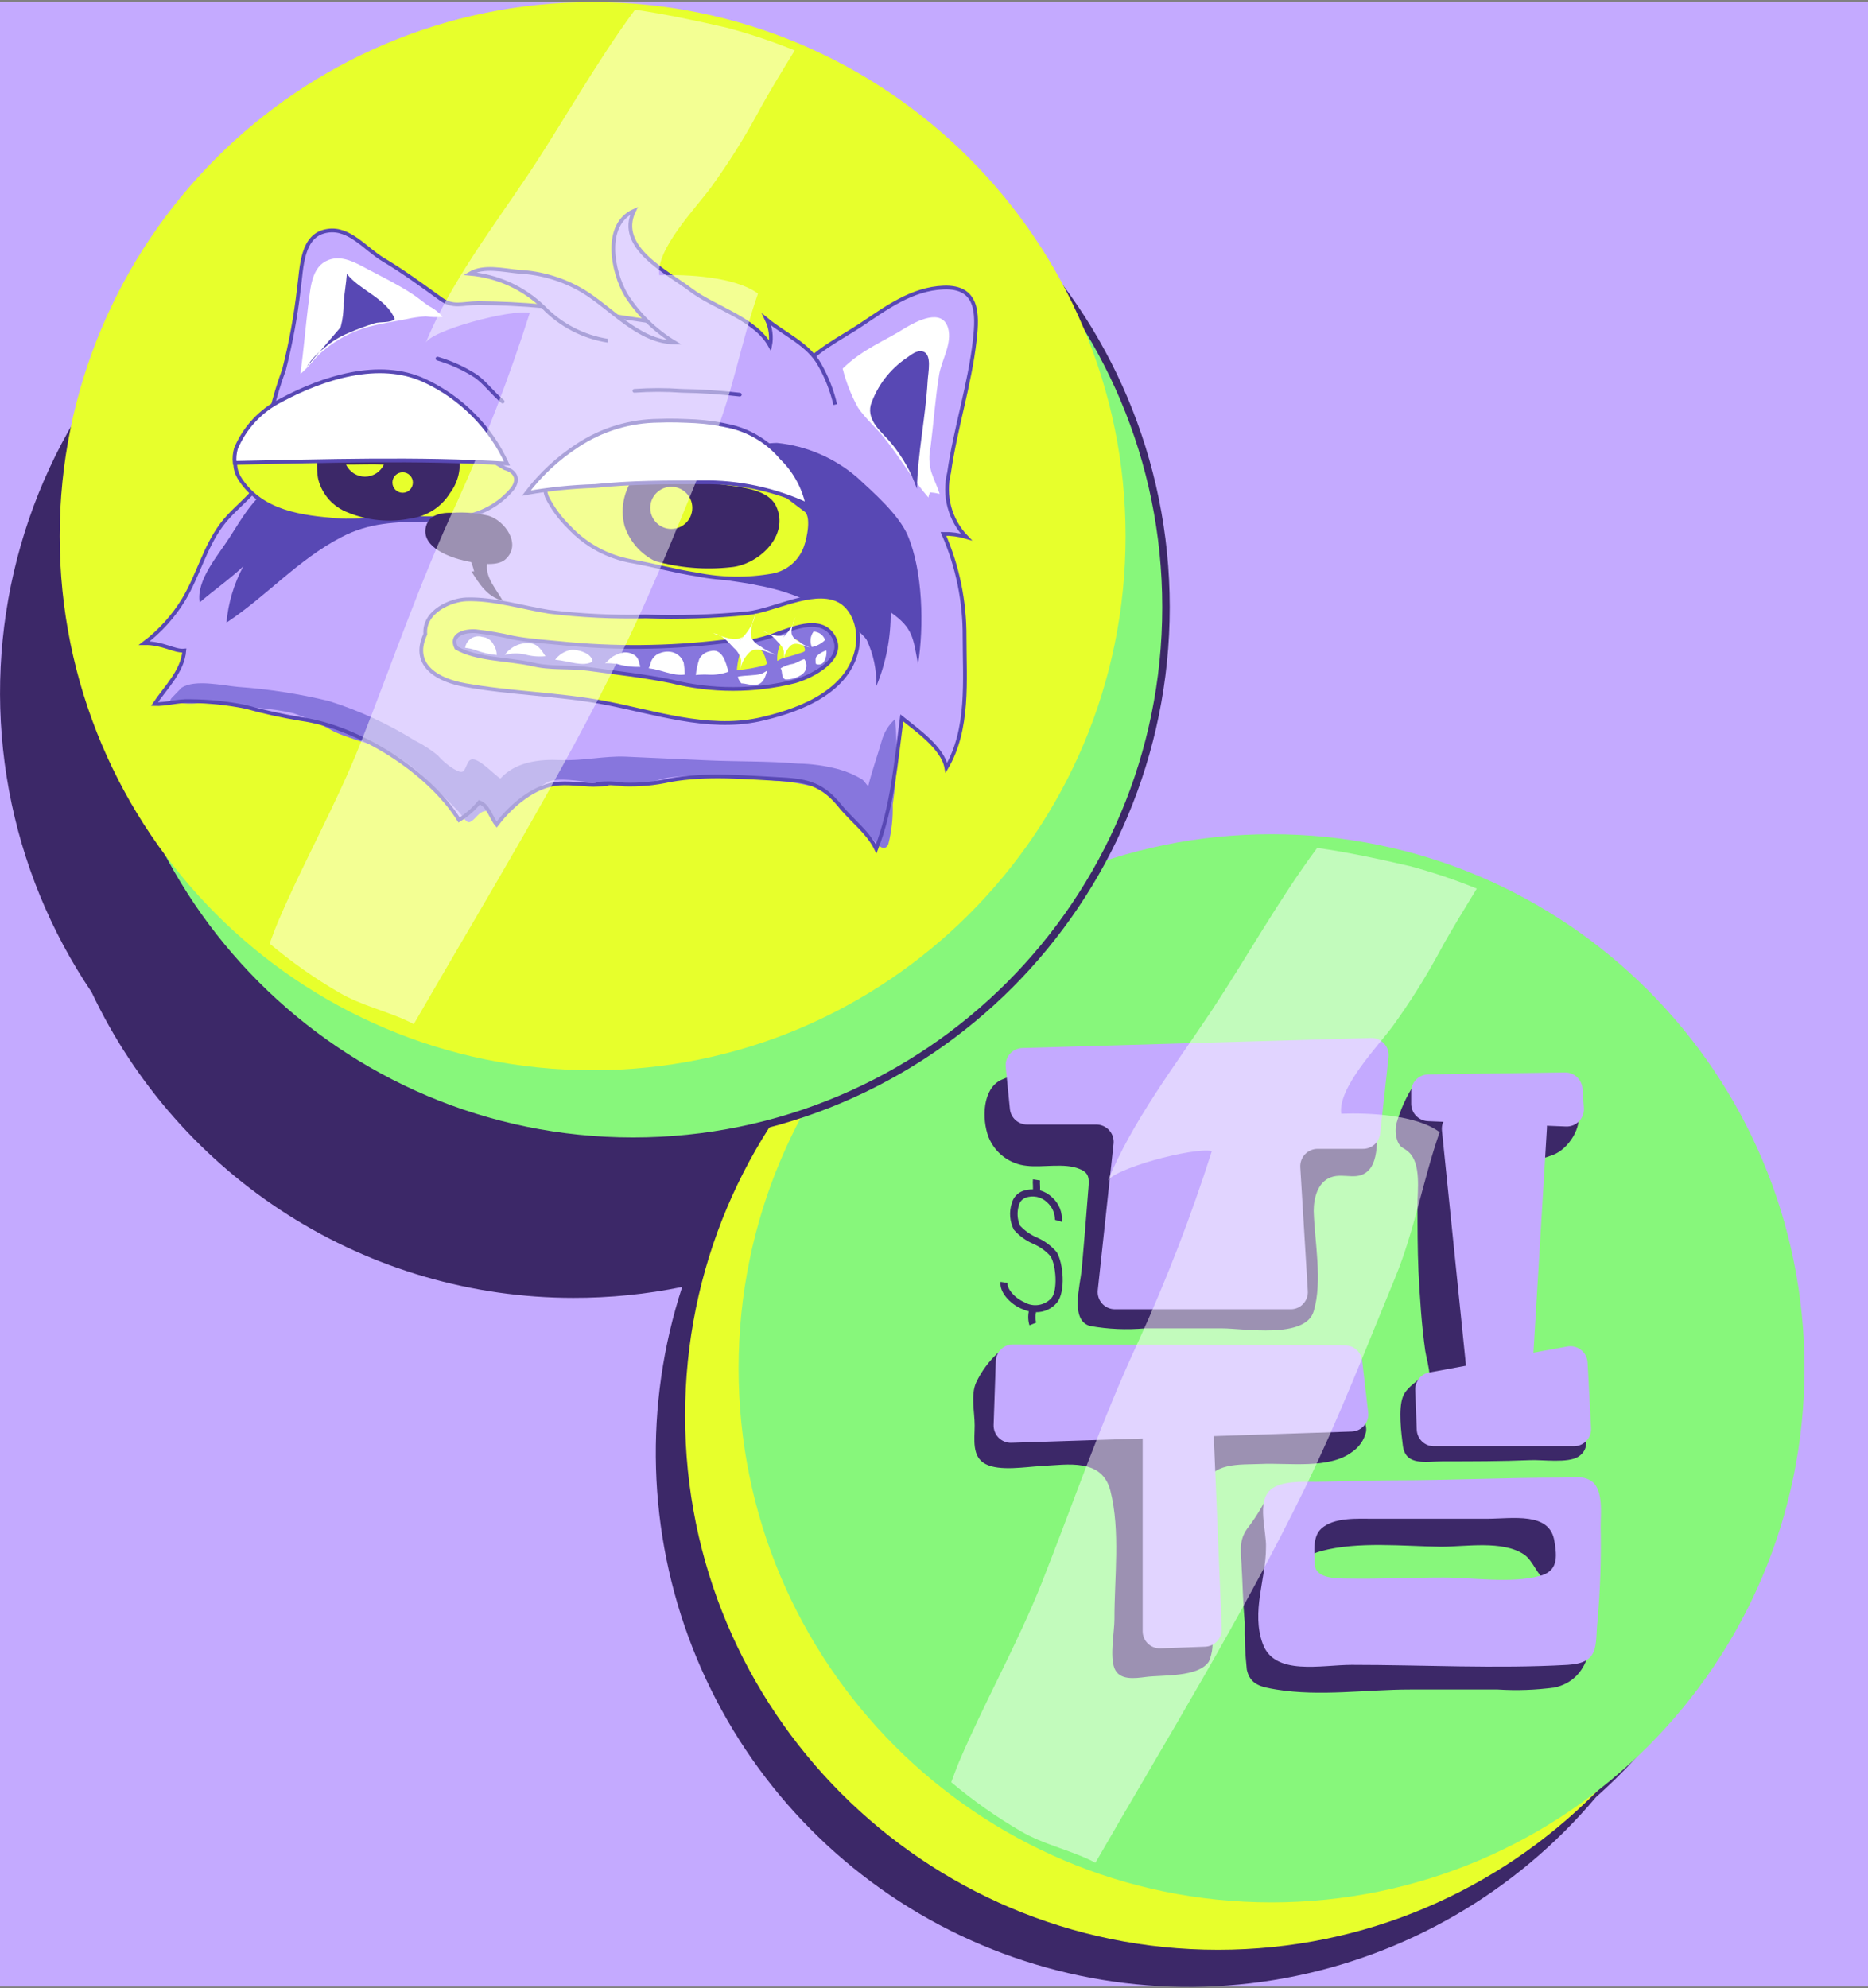 <svg width="499" height="531" viewBox="0 0 499 531" fill="none" xmlns="http://www.w3.org/2000/svg">
<rect x="0" y="0" width="499" height="531" fill="#808080" stroke="none"/>
<g clip-path="url(#clip0_1_1782)">
<rect width="499" height="530" transform="translate(0 0.549)" fill="#C4AAFF"/>
<path d="M266.597 310.058H285.076C285.723 310.054 286.363 310.187 286.955 310.449C287.546 310.711 288.075 311.096 288.507 311.579C288.939 312.061 289.264 312.63 289.46 313.247C289.656 313.865 289.719 314.517 289.645 315.161L285.454 354.29C285.385 354.933 285.451 355.583 285.649 356.199C285.847 356.814 286.172 357.381 286.603 357.862C287.034 358.344 287.561 358.729 288.151 358.992C288.74 359.256 289.378 359.392 290.023 359.393H336.964C337.593 359.394 338.215 359.266 338.793 359.016C339.371 358.767 339.891 358.401 340.322 357.942C340.753 357.483 341.086 356.94 341.299 356.347C341.512 355.754 341.601 355.123 341.562 354.494L339.554 321.371C339.518 320.742 339.611 320.112 339.828 319.521C340.045 318.929 340.38 318.388 340.814 317.932C341.248 317.475 341.77 317.113 342.349 316.867C342.929 316.621 343.552 316.497 344.181 316.502H356.258C357.393 316.516 358.494 316.105 359.344 315.351C360.194 314.596 360.733 313.551 360.856 312.42L363.126 292.009C363.206 291.353 363.143 290.688 362.942 290.058C362.742 289.429 362.407 288.851 361.962 288.363C361.517 287.875 360.971 287.49 360.364 287.234C359.756 286.977 359.1 286.856 358.44 286.877L265.316 289.56C264.686 289.577 264.066 289.724 263.495 289.991C262.924 290.258 262.414 290.64 261.997 291.113C261.579 291.586 261.263 292.14 261.068 292.741C260.873 293.341 260.804 293.976 260.864 294.604L261.94 305.743C262.022 306.921 262.549 308.023 263.415 308.825C264.28 309.627 265.418 310.068 266.597 310.058ZM373.66 309.125L377.793 309.3C377.464 310.03 377.333 310.835 377.414 311.632L383.846 374.467L374.039 376.275C372.955 376.477 371.98 377.062 371.291 377.924C370.602 378.785 370.245 379.866 370.285 380.97L370.692 391.525C370.737 392.716 371.242 393.843 372.099 394.67C372.956 395.496 374.1 395.957 375.29 395.957H412.656C413.279 395.953 413.894 395.824 414.466 395.577C415.038 395.329 415.554 394.969 415.983 394.517C416.412 394.065 416.746 393.531 416.965 392.946C417.183 392.362 417.282 391.74 417.254 391.116L416.323 373.622C416.289 372.966 416.115 372.325 415.813 371.742C415.511 371.159 415.088 370.647 414.573 370.241C414.057 369.835 413.461 369.544 412.825 369.388C412.188 369.232 411.525 369.214 410.881 369.336L401.86 370.998L405.468 310.904C405.468 310.729 405.468 310.554 405.468 310.379L410.532 310.583C411.183 310.614 411.833 310.505 412.44 310.265C413.046 310.025 413.594 309.658 414.049 309.19C414.503 308.721 414.852 308.161 415.074 307.546C415.295 306.932 415.384 306.277 415.333 305.626L414.926 300.407C414.837 299.236 414.306 298.144 413.441 297.353C412.575 296.562 411.441 296.131 410.27 296.15L373.719 296.675C373.108 296.682 372.506 296.812 371.947 297.056C371.388 297.3 370.883 297.654 370.462 298.097C370.042 298.54 369.714 299.063 369.499 299.635C369.284 300.207 369.185 300.816 369.208 301.427V304.547C369.184 305.756 369.64 306.926 370.474 307.8C371.308 308.674 372.454 309.182 373.66 309.212V309.125ZM353.289 392.049C353.928 392.03 354.555 391.877 355.132 391.601C355.708 391.325 356.221 390.932 356.637 390.446C357.053 389.96 357.364 389.393 357.549 388.781C357.734 388.168 357.79 387.524 357.713 386.889L356.112 373.097C355.972 371.978 355.431 370.948 354.592 370.198C353.752 369.447 352.669 369.027 351.543 369.015L262.843 368.782C261.651 368.773 260.503 369.232 259.644 370.06C258.785 370.888 258.283 372.02 258.245 373.214L257.663 390.3C257.642 390.93 257.751 391.557 257.982 392.142C258.214 392.728 258.562 393.26 259.007 393.706C259.452 394.151 259.983 394.5 260.567 394.732C261.152 394.964 261.778 395.073 262.406 395.053L297.473 393.886V445.35C297.473 445.97 297.597 446.583 297.839 447.154C298.081 447.725 298.435 448.241 298.881 448.671C299.327 449.101 299.854 449.436 300.433 449.657C301.011 449.878 301.627 449.98 302.246 449.957L314.177 449.519C315.4 449.466 316.551 448.93 317.38 448.029C318.209 447.127 318.648 445.933 318.601 444.708L316.476 393.274L353.289 392.049ZM417.545 405.462C415.479 403.683 412.307 404.325 409.339 404.325C394.031 404.325 379.597 405.083 364.232 405.083C357.364 405.083 350.612 405.404 343.861 405.462C340.252 405.462 334.461 405.112 331.609 407.62C327.884 410.856 330.59 418.554 330.387 422.986C330.387 431.471 326.4 440.189 329.572 448.761C332.744 457.334 345.17 454.33 353.289 454.33C372.467 454.33 391.936 455.438 411.026 454.33C419.757 453.835 418.273 449.024 418.971 442.667C419.719 434.243 420.001 425.784 419.815 417.329C419.815 414.268 420.543 408.057 417.632 405.549L417.545 405.462ZM403.431 430.625C396.098 432.666 385.301 431.033 377.764 431.033C369.324 431.033 360.827 431.442 352.504 431.325C348.284 431.325 343.424 431.092 343.453 427.301C343.453 424.939 342.668 420.303 345.141 418.029C348.517 414.88 354.89 415.346 359.372 415.346H389.23C396.301 415.346 406.312 413.364 407.476 421.411C408.145 425.523 408.495 429.342 403.518 430.713L403.431 430.625Z" fill="#C4AAFF"/>
<path d="M474.235 373.243C474.226 351.079 469.063 329.222 459.156 309.405C449.249 289.588 434.87 272.356 417.159 259.076C399.448 245.796 378.892 236.833 357.122 232.898C335.352 228.963 312.967 230.164 291.741 236.406C294.223 225.758 295.483 214.86 295.495 203.925C295.546 175.406 287.017 147.534 271.021 123.945C262.623 106.19 250.656 90.365 235.868 77.462C221.081 64.559 203.792 54.856 185.087 48.961C166.381 43.066 146.662 41.106 127.165 43.205C107.668 45.303 88.814 51.415 71.785 61.156C54.756 70.898 39.919 84.059 28.204 99.815C16.49 115.571 8.15 133.581 3.708 152.718C-0.734 171.854 -1.182 191.704 2.392 211.022C5.965 230.34 13.483 248.71 24.474 264.981C36.001 289.401 54.212 310.038 76.989 324.492C99.765 338.945 126.171 346.62 153.131 346.622C162.905 346.643 172.656 345.666 182.233 343.707C171.966 375.162 172.937 409.216 184.981 440.033C197.025 470.849 219.39 496.509 248.246 512.616C277.101 528.722 310.649 534.273 343.14 528.315C375.631 522.357 405.043 505.262 426.334 479.961C441.413 466.591 453.482 450.163 461.74 431.764C469.998 413.365 474.257 393.417 474.235 373.243Z" fill="#3C2868"/>
<path d="M325.377 520.734C404.002 520.734 467.741 456.872 467.741 378.095C467.741 299.317 404.002 235.455 325.377 235.455C246.752 235.455 183.014 299.317 183.014 378.095C183.014 456.872 246.752 520.734 325.377 520.734Z" fill="#E7FF2C"/>
<path d="M339.666 508.068C418.292 508.068 482.03 444.206 482.03 365.429C482.03 286.651 418.292 222.789 339.666 222.789C261.041 222.789 197.303 286.651 197.303 365.429C197.303 444.206 261.041 508.068 339.666 508.068Z" fill="#87F77B"/>
<path d="M274.246 311.353C278.553 311.878 284.432 310.507 288.389 312.198C291.299 313.335 290.921 315.114 290.659 318.438C290.135 325.173 289.582 332.113 288.971 338.848C288.564 343.368 285.799 352.582 291.154 354.127C296.022 354.998 300.984 355.214 305.908 354.769H326.425C332.245 354.769 348.716 357.684 350.928 350.191C353.343 342.143 351.161 331.617 350.928 323.395C350.928 320.042 351.946 315.726 355.526 314.414C359.105 313.102 362.976 315.697 365.886 312.228C368.796 308.758 367.661 300.214 367.661 296.016C367.661 292.721 368.331 287.735 366.497 284.848C365.217 282.836 362.627 281.933 360.91 280.504C347.465 283.595 336.785 282.982 326.134 283.857C317.869 284.557 309.575 284.149 301.281 284.353C295.537 284.512 289.806 284.98 284.111 285.752C278.669 286.452 272.471 286.102 267.465 288.406C262.46 290.709 262.198 298.844 264.09 303.743C264.934 305.815 266.325 307.618 268.114 308.959C269.904 310.3 272.023 311.127 274.246 311.353ZM376.392 307.766C379.651 310.857 378.662 317.913 378.662 321.791C378.662 327.623 378.662 333.688 378.923 339.607C379.302 346.779 379.738 353.748 380.728 360.775C381.193 363.982 384.133 371.884 378.429 371.913C379.36 370.572 380.757 369.318 379.535 367.919C377.934 369.377 375.577 370.834 374.762 373.021C373.482 376.316 374.325 382.702 374.762 386.23C375.577 391.566 380.728 390.283 385.5 390.283C393.241 390.283 401.011 390.283 408.781 389.962C412.041 389.816 418.85 390.837 421.644 389.029C428.017 384.859 418.094 374.304 415.649 371.534C410.004 365.207 406.511 360.95 406.453 352.261C406.152 339.992 406.551 327.716 407.646 315.493C408.316 309.458 410.353 310.216 414.951 308.408C418.996 306.833 422.75 301.06 421.499 296.745C419.374 289.426 405.813 290.534 399.964 290.505C394.813 290.505 389.662 290.505 384.482 290.505L377.759 289.63C375.664 292.872 374.065 296.41 373.016 300.127C372.665 301.711 372.786 303.364 373.365 304.88C374.267 306.833 374.791 306.279 376.392 307.766ZM426.62 429.791C400.429 430.054 374.034 430.375 347.727 429.791C348.492 429.238 349.364 428.851 350.288 428.654C347.378 427.021 347.087 422.444 347.61 419.382C348.134 416.321 349.764 415.125 352.936 414.25C362.714 411.597 374.995 412.967 384.947 413.084C391.583 413.084 401.302 411.335 407.064 415.125C409.625 416.816 410.673 420.957 412.885 421.89C416.668 423.231 420.509 418.974 420.975 415.767C421.196 413.618 420.805 411.45 419.847 409.515C418.889 407.58 417.403 405.956 415.562 404.832C410.643 402.556 405.263 401.458 399.847 401.625C388.469 401.392 377.119 401.304 365.741 400.984C356.826 400.941 347.941 399.963 339.229 398.068C337.748 401.464 335.872 404.674 333.642 407.632C331.052 410.81 331.372 413.463 331.634 417.604C331.954 422.852 332.012 428.042 332.507 433.261C332.428 437.487 332.612 441.713 333.06 445.916C333.962 449.998 336.901 450.552 340.946 451.222C352.587 453.118 365.013 451.222 376.624 451.222C384.453 451.222 392.281 451.222 400.109 451.222C405.139 451.544 410.188 451.369 415.184 450.698C424.729 448.744 426.824 437.518 422.779 430.054C424.051 429.872 425.335 429.784 426.62 429.791ZM336.785 390.982C344.206 390.633 355.089 392.44 361.23 387.746C363.062 386.503 364.369 384.622 364.897 382.468C365.078 381.372 364.839 380.247 364.227 379.319C362.598 378.321 360.872 377.491 359.076 376.841C355.676 375.278 352.177 373.944 348.6 372.846C324.184 365.79 297.673 364.857 272.384 364.857L266.563 361.329C264.134 363.575 262.159 366.267 260.743 369.26C259.259 372.642 260.365 377.133 260.365 380.719C260.365 384.305 259.521 389.058 263.275 391.012C267.029 392.965 273.868 391.77 278.087 391.536C285.334 391.157 294.384 389.408 296.625 398.155C299.331 408.827 297.673 421.481 297.702 432.357C297.702 435.856 296.421 442.242 297.702 445.537C298.982 448.831 303.115 448.248 306.083 447.869C310.535 447.286 320.11 448.015 322.933 443.729C323.917 441.442 324.171 438.906 323.66 436.469C323.194 430.258 321.885 424.222 321.681 417.953C321.064 411.032 321.161 404.065 321.972 397.164C323.165 390.458 331.285 391.216 336.785 390.982ZM276.807 350.453C277.843 350.46 278.869 350.242 279.813 349.814C280.757 349.386 281.598 348.759 282.278 347.975C284.781 345.059 284.024 337.245 282.278 334.417C280.842 332.73 279.04 331.393 277.011 330.509C275.307 329.782 273.771 328.71 272.5 327.36C271.721 325.646 271.607 323.702 272.18 321.908C272.287 321.461 272.499 321.045 272.797 320.695C273.096 320.346 273.473 320.072 273.897 319.896C274.882 319.52 275.955 319.435 276.986 319.652C278.018 319.869 278.966 320.379 279.717 321.121C280.378 321.703 280.908 322.421 281.269 323.226C281.63 324.031 281.816 324.903 281.812 325.786L283.646 326.311C283.759 325.087 283.581 323.855 283.125 322.714C282.67 321.574 281.951 320.558 281.027 319.75C280.127 318.884 279.027 318.253 277.826 317.913C277.853 317.486 277.853 317.057 277.826 316.63C277.783 316.174 277.783 315.716 277.826 315.26L275.934 314.968C275.877 315.531 275.877 316.097 275.934 316.659C275.934 317.009 275.934 317.33 275.934 317.651C275.003 317.627 274.076 317.775 273.198 318.088C272.488 318.352 271.853 318.784 271.346 319.348C270.839 319.911 270.476 320.59 270.288 321.325C269.904 322.488 269.754 323.716 269.849 324.938C269.944 326.159 270.282 327.35 270.841 328.439C272.268 330.062 274.037 331.347 276.021 332.201C277.765 332.941 279.324 334.055 280.59 335.466C282.162 337.886 282.569 344.767 280.852 346.692C279.95 347.676 278.739 348.321 277.42 348.517C276.101 348.713 274.754 348.45 273.606 347.771C270.696 346.459 268.95 343.98 269.153 342.639L267.291 342.347C266.883 345.001 269.764 348.179 272.791 349.491C273.442 349.806 274.125 350.051 274.828 350.22C274.568 351.459 274.628 352.743 275.003 353.952L276.778 353.252C276.553 352.293 276.553 351.296 276.778 350.337L276.807 350.453Z" fill="#3C2868"/>
<path d="M274.362 300.331H292.871C293.517 300.331 294.156 300.468 294.747 300.731C295.337 300.995 295.866 301.379 296.3 301.86C296.733 302.341 297.061 302.907 297.262 303.522C297.463 304.138 297.534 304.789 297.469 305.433L293.249 344.563C293.18 345.206 293.246 345.856 293.444 346.471C293.642 347.087 293.967 347.654 294.398 348.135C294.829 348.616 295.356 349.001 295.945 349.265C296.535 349.529 297.173 349.665 297.818 349.665H344.787C345.415 349.667 346.037 349.539 346.613 349.289C347.189 349.039 347.708 348.673 348.137 348.213C348.565 347.754 348.895 347.21 349.105 346.617C349.315 346.025 349.4 345.395 349.356 344.767L347.348 311.731C347.313 311.101 347.406 310.47 347.622 309.876C347.839 309.283 348.174 308.741 348.607 308.282C349.041 307.823 349.563 307.458 350.142 307.209C350.721 306.96 351.345 306.832 351.975 306.833H364.053C365.191 306.847 366.295 306.438 367.15 305.684C368.005 304.93 368.55 303.885 368.68 302.751L370.92 282.34C370.996 281.685 370.93 281.022 370.727 280.394C370.524 279.767 370.189 279.191 369.745 278.704C369.301 278.218 368.758 277.833 368.152 277.575C367.547 277.317 366.893 277.192 366.235 277.209L273.111 279.891C272.478 279.908 271.856 280.055 271.282 280.324C270.709 280.593 270.198 280.978 269.78 281.454C269.362 281.931 269.046 282.488 268.853 283.092C268.66 283.696 268.594 284.334 268.658 284.964L269.764 296.074C269.852 297.234 270.376 298.318 271.228 299.107C272.081 299.897 273.201 300.334 274.362 300.331ZM381.426 299.427L385.558 299.602C385.226 300.321 385.095 301.117 385.18 301.905L391.611 364.74L381.804 366.548C380.716 366.75 379.737 367.34 379.047 368.207C378.358 369.075 378.004 370.163 378.05 371.271L378.458 381.826C378.503 383.018 379.007 384.145 379.865 384.972C380.722 385.798 381.866 386.259 383.056 386.258H420.422C421.048 386.259 421.668 386.132 422.244 385.884C422.82 385.637 423.339 385.274 423.769 384.818C424.2 384.362 424.533 383.822 424.748 383.233C424.963 382.643 425.055 382.016 425.02 381.389L424.088 363.894C424.053 363.242 423.88 362.603 423.58 362.023C423.28 361.442 422.86 360.932 422.348 360.527C421.836 360.121 421.244 359.83 420.611 359.671C419.977 359.513 419.318 359.491 418.676 359.608L409.625 361.27L413.234 301.176C413.234 301.001 413.234 300.826 413.234 300.651L418.326 300.855C418.973 300.882 419.617 300.771 420.218 300.531C420.818 300.29 421.362 299.926 421.812 299.461C422.263 298.996 422.61 298.441 422.832 297.832C423.054 297.223 423.145 296.574 423.099 295.928L422.721 290.679C422.625 289.512 422.092 288.423 421.228 287.634C420.364 286.844 419.234 286.411 418.065 286.422L381.513 286.947C380.902 286.955 380.298 287.084 379.737 287.328C379.177 287.572 378.67 287.926 378.247 288.368C377.825 288.811 377.494 289.334 377.275 289.906C377.057 290.478 376.954 291.088 376.973 291.7V294.82C376.989 296.037 377.478 297.2 378.337 298.061C379.196 298.921 380.357 299.412 381.571 299.427H381.426ZM361.055 382.322C361.692 382.306 362.319 382.158 362.895 381.885C363.472 381.612 363.985 381.221 364.401 380.738C364.818 380.255 365.129 379.689 365.314 379.078C365.5 378.467 365.556 377.824 365.478 377.19L363.878 363.37C363.743 362.251 363.203 361.221 362.361 360.474C361.519 359.727 360.433 359.316 359.309 359.317L270.608 359.054C269.414 359.054 268.266 359.519 267.407 360.352C266.549 361.184 266.048 362.319 266.01 363.515L265.428 380.573C265.408 381.202 265.517 381.829 265.748 382.415C265.979 383.001 266.328 383.533 266.772 383.978C267.217 384.424 267.748 384.773 268.333 385.005C268.917 385.237 269.543 385.346 270.172 385.325L305.239 384.188V435.622C305.234 436.244 305.356 436.859 305.596 437.432C305.837 438.004 306.191 438.522 306.638 438.953C307.084 439.384 307.613 439.719 308.193 439.939C308.773 440.158 309.392 440.257 310.011 440.229L321.943 439.792C323.165 439.739 324.317 439.203 325.146 438.301C325.975 437.4 326.414 436.206 326.366 434.981L324.242 383.547L361.055 382.322ZM425.311 395.735C423.245 393.985 420.102 394.627 417.104 394.627C401.797 394.627 387.363 395.356 371.997 395.356C365.158 395.356 358.378 395.676 351.626 395.735C348.018 395.735 342.227 395.414 339.375 397.892C335.65 401.158 338.356 408.856 338.181 413.288C338.181 421.743 334.165 430.491 337.337 439.063C340.509 447.635 352.936 444.632 361.084 444.632C380.262 444.632 399.702 445.711 418.792 444.632C427.522 444.107 426.038 439.296 426.737 432.969C427.484 424.555 427.766 416.106 427.581 407.66C427.581 404.453 428.337 398.271 425.398 395.735H425.311ZM411.197 420.898C403.863 422.939 393.066 421.306 385.529 421.306C377.09 421.306 368.592 421.743 360.298 421.598C356.05 421.598 351.19 421.364 351.219 417.574C351.219 415.212 350.433 410.605 352.907 408.302C356.282 405.153 362.656 405.619 367.137 405.619H396.995C404.067 405.619 414.078 403.666 415.242 411.684C415.911 415.737 416.289 419.615 411.284 420.898H411.197Z" fill="#C4AAFF"/>
<path opacity="0.49" d="M358.292 297.444C357.303 290.592 367.954 279.571 371.999 274.118C376.584 267.787 380.755 261.164 384.483 254.291C387.626 248.459 391.118 242.89 394.494 237.321C388.668 234.949 382.701 232.943 376.626 231.315C368.39 229.39 360.184 227.641 351.861 226.445C341.53 240.354 332.654 256.361 323.487 270.182C313.942 284.498 302.388 299.544 295.841 315.61C296.772 312.227 318.743 306.337 323.72 307.416C318.23 324.666 311.709 341.569 304.193 358.034C294.386 379.028 286.877 400.983 278.351 422.56C271.861 438.918 263.102 454.313 256.205 470.496C255.506 472.187 254.808 474.053 254.109 475.977C259.9 480.86 266.103 485.23 272.647 489.04C278.671 492.568 285.248 493.909 291.446 496.883L292.61 497.496C311.701 464.402 331.839 431.716 348.601 397.426C357.623 378.94 364.869 360.163 372.697 341.21C377.906 328.585 380.118 315.143 384.57 302.372C378.43 297.736 365.626 297.153 358.292 297.444Z" fill="white"/>
<path d="M169.108 304.781C247.733 304.781 311.471 240.919 311.471 162.142C311.471 83.364 247.733 19.502 169.108 19.502C90.483 19.502 26.744 83.364 26.744 162.142C26.744 240.919 90.483 304.781 169.108 304.781Z" fill="#87F77B" stroke="#3C2868" stroke-width="2" stroke-miterlimit="10"/>
<path d="M158.311 285.828C236.936 285.828 300.674 221.966 300.674 143.188C300.674 64.411 236.936 0.549 158.311 0.549C79.686 0.549 15.947 64.411 15.947 143.188C15.947 221.966 79.686 285.828 158.311 285.828Z" fill="#E7FF2C"/>
<path d="M38.617 171.588C42.825 168.394 46.398 164.438 49.152 159.925C53.023 153.423 54.74 146.134 59.192 140.069C63.645 134.004 70.687 130.796 72.113 122.312C72.841 117.996 71.968 113.739 72.637 109.482C73.516 105.782 74.624 102.14 75.954 98.577C77.746 91.49 79.068 84.292 79.912 77.03C80.727 71.373 80.523 62.451 87.595 61.459C93.415 60.556 97.751 66.387 102.408 69.157C107.762 72.335 113.059 76.213 117.831 79.654C121.178 82.045 123.448 80.82 127.813 80.762C139.524 80.828 151.207 81.901 162.734 83.969C175.714 86.127 189.275 87.293 201.818 91.375C205.339 92.542 212.207 95.545 214.069 98.898C216.688 94.174 225.361 89.801 230.075 86.681C236.943 82.103 243.782 76.913 252.337 76.621C261.446 76.301 261.446 83.503 260.631 90.588C259.264 102.572 255.422 114.147 253.734 126.044C252.998 129.063 253.033 132.219 253.837 135.221C254.641 138.223 256.187 140.973 258.332 143.218C256.348 142.636 254.288 142.361 252.221 142.401C256 151.07 257.923 160.437 257.867 169.897C257.867 181.56 259.118 194.535 253.036 204.886C252.105 199.55 245.062 194.769 241.133 191.561C239.533 203.428 238.66 215.266 234.295 226.55C232.054 222.002 227.659 218.882 224.487 214.887C219.977 209.464 216.281 208.327 209.209 207.948C199.344 207.423 189.071 206.432 179.235 208.181C175.188 209.093 171.042 209.485 166.896 209.347C164.597 208.974 162.258 208.906 159.941 209.143C159.914 209.182 159.9 209.228 159.9 209.275C159.9 209.321 159.914 209.367 159.941 209.406C156.536 209.552 152.986 208.852 149.493 209.085C142.887 209.493 136.718 214.917 132.789 220.048C131.16 218.095 130.636 215.033 128.162 214.071C126.618 215.941 124.78 217.546 122.72 218.824C114.601 205.732 95.86 194.01 80.465 191.853C75.473 191.029 70.528 189.939 65.653 188.587C60.784 187.611 55.834 187.103 50.869 187.071C47.639 186.896 44.525 187.946 41.382 187.858C44.292 183.514 48.89 179.111 49.356 173.571C46.678 173.862 43.536 171.501 38.617 171.588Z" fill="#C4AAFF"/>
<path d="M80.262 99.861C82.59 97.966 84.103 95.487 86.402 93.621C89.812 90.76 93.775 88.635 98.043 87.381C101.418 86.478 104.969 85.894 108.461 85.253C110.193 84.854 111.954 84.6 113.728 84.495C115.222 84.703 116.734 84.752 118.239 84.641C117.218 83.427 115.96 82.434 114.543 81.725C112.972 80.675 111.633 79.451 109.916 78.372C106.511 76.126 102.437 74.115 98.828 72.219C95.22 70.324 91.058 67.612 86.955 69.799C82.852 71.986 82.852 78.255 82.27 82.075C81.629 87.294 81.193 92.746 80.262 99.861Z" fill="white"/>
<path d="M225.098 98.431C226.007 102.074 227.386 105.583 229.201 108.869C231.18 111.785 234.148 114.322 236.389 117.15C240.405 122.194 243.868 128.172 248.029 132.895C248.029 132.341 248.291 131.991 248.379 131.496C249.271 131.56 250.156 131.697 251.027 131.904C250.387 129.98 249.455 128.084 248.786 126.072C248.165 123.888 248.095 121.584 248.582 119.366C249.397 112.951 249.834 106.391 250.881 100.005C251.522 96.215 254.461 91.608 253.239 87.555C251.58 82.103 244.654 85.922 241.86 87.555C236.564 90.966 230.685 93.037 225.098 98.431Z" fill="white"/>
<path d="M48.513 183.66C52.121 181.356 59.367 183.077 63.587 183.456C71.757 184.037 79.865 185.295 87.829 187.217C95.916 189.758 103.651 193.315 110.848 197.801C112.991 198.869 115.011 200.169 116.872 201.679C118.129 203.13 119.601 204.379 121.237 205.382C122.052 205.791 122.925 206.374 123.652 206.053C124.38 205.732 124.816 203.137 125.806 202.875C127.697 202.117 131.946 206.869 133.663 207.919C137.795 203.458 143.936 202.729 149.785 202.991C155.635 203.254 161.426 201.854 167.1 202.088L188.606 203.05C196.755 203.429 204.99 203.225 213.11 203.924C216.795 203.987 220.459 204.496 224.023 205.441C226.244 206.058 228.369 206.981 230.338 208.181C230.949 208.648 231.327 209.464 231.938 209.931C232.928 205.82 234.383 201.913 235.518 197.889C236.138 195.645 237.379 193.624 239.097 192.057C239.815 199.665 239.6 207.332 238.457 214.888C238.569 218.423 238.187 221.956 237.322 225.385C236.041 228.3 233.713 224.597 232.287 223.139C230.861 221.682 229.552 220.224 228.068 219.028C225.972 217.279 224.343 215.179 222.247 213.459C220.699 212 218.906 210.825 216.951 209.989C213.626 209.187 210.237 208.679 206.824 208.473C199.715 207.429 192.529 207.01 185.347 207.219C182.892 207.213 180.44 207.398 178.013 207.773C175.482 208.298 173.008 209.406 170.447 209.756C166.18 209.955 161.904 209.671 157.701 208.91C154.441 208.619 149.494 207.598 146.468 208.765C144.252 209.978 142.199 211.467 140.356 213.197C138.533 214.428 136.811 215.803 135.205 217.308C134.423 218.251 133.5 219.067 132.47 219.728C131.422 217.162 130.229 215.646 128.105 217.308C127.464 217.804 126.242 219.436 125.34 219.582C124.438 219.728 123.216 217.454 122.43 216.666C115.824 210.077 109.509 202.583 100.546 199.376C96.879 198.093 92.863 197.014 89.313 195.44C85.847 193.478 82.215 191.829 78.458 190.512C75.499 189.824 72.493 189.356 69.466 189.112C64.111 188.558 58.611 187.829 53.198 187.771C50.606 188.077 47.979 187.889 45.457 187.217C45.538 186.832 45.742 186.484 46.039 186.226" fill="#8776DD"/>
<path d="M38.531 171.764C42.747 168.578 46.321 164.621 49.066 160.101C52.965 153.599 54.653 146.309 59.135 140.244C63.617 134.18 70.63 130.972 72.027 122.487C72.754 118.172 72.027 113.915 72.551 109.658C73.444 105.961 74.551 102.32 75.868 98.753C77.674 91.669 78.996 84.47 79.826 77.206C80.641 71.549 80.437 62.627 87.538 61.635C93.358 60.731 97.694 66.563 102.35 69.333C107.705 72.511 112.972 76.389 117.745 79.83C121.092 82.221 123.391 80.996 127.727 80.938C139.388 81.027 151.021 82.1 162.503 84.145C175.482 86.303 189.043 87.469 201.586 91.58C205.136 92.717 211.975 95.721 213.867 99.074C216.457 94.35 225.129 90.006 229.843 86.857C236.711 82.279 243.55 77.118 252.106 76.797C261.214 76.477 261.214 83.678 260.4 90.764C259.061 102.748 255.22 114.323 253.532 126.22C252.781 129.236 252.806 132.393 253.605 135.397C254.404 138.401 255.951 141.152 258.101 143.393C256.126 142.815 254.075 142.54 252.018 142.577C255.798 151.246 257.721 160.613 257.664 170.073C257.664 181.736 258.915 194.711 252.804 205.062C251.873 199.726 244.859 194.944 240.902 191.737C239.33 203.604 238.428 215.442 234.063 226.726C231.851 222.178 227.428 219.058 224.256 215.063C219.774 209.64 216.049 208.503 208.978 208.124C199.112 207.599 188.839 206.607 179.032 208.357C174.976 209.268 170.82 209.66 166.664 209.523C164.365 209.15 162.026 209.081 159.709 209.319C159.7 209.346 159.697 209.374 159.7 209.402C159.702 209.43 159.711 209.458 159.724 209.482C159.738 209.507 159.757 209.529 159.779 209.546C159.801 209.563 159.827 209.575 159.855 209.582C156.45 209.727 152.899 209.028 149.407 209.261C142.801 209.698 136.603 215.092 132.674 220.224C131.073 218.3 130.55 215.209 128.047 214.247C126.514 216.117 124.685 217.722 122.634 218.999C114.486 205.937 95.744 194.186 80.379 192.029C75.377 191.208 70.422 190.118 65.537 188.763C60.679 187.787 55.738 187.279 50.783 187.247C47.523 187.101 44.41 188.151 41.267 188.034C44.177 183.689 48.804 179.287 49.24 173.747C46.592 174.038 43.537 171.677 38.531 171.764Z" stroke="#5848B4" stroke-miterlimit="10"/>
<path d="M162.357 90.996C155.819 89.97 149.792 86.838 145.188 82.074C139.842 76.89 132.871 73.717 125.457 73.094C129.211 70.849 134.391 72.19 138.611 72.569C144.683 72.876 150.588 74.668 155.81 77.788C163.318 82.337 170.68 91.346 180.197 91.463C174.96 88.295 170.527 83.953 167.247 78.779C163.609 72.598 161.106 59.973 169.371 56.299C164.569 66.125 178.451 72.773 184.591 77.467C190.731 82.162 201.673 85.019 205.718 92.338C206.179 89.991 205.873 87.558 204.845 85.398C209.531 89.276 215.962 91.9 219.018 97.528C220.88 100.822 222.261 104.367 223.121 108.054" fill="#C4AAFF"/>
<path d="M162.357 90.996C155.819 89.97 149.792 86.838 145.188 82.074C139.842 76.89 132.871 73.717 125.457 73.094C129.211 70.849 134.391 72.19 138.611 72.569C144.683 72.876 150.588 74.668 155.81 77.788C163.318 82.337 170.68 91.346 180.197 91.463C174.96 88.295 170.527 83.953 167.247 78.779C163.609 72.598 161.106 59.973 169.371 56.299C164.569 66.125 178.451 72.773 184.591 77.467C190.731 82.162 201.673 85.019 205.718 92.338C206.179 89.991 205.873 87.558 204.845 85.398C209.531 89.276 215.962 91.9 219.018 97.528C220.88 100.822 222.261 104.367 223.121 108.054" stroke="#5848B4" stroke-miterlimit="10"/>
<path d="M184.677 151.877C189.275 155.026 196.957 155.055 202.399 156.338C207.441 157.242 212.337 158.831 216.95 161.061C221.141 163.365 228.911 167.155 231.501 170.858C233.339 174.733 234.227 178.992 234.091 183.28C236.678 177.024 237.984 170.311 237.932 163.54C243.956 167.739 243.927 170.421 245.237 177.39C246.837 167.33 246.546 152.518 242.472 142.984C240.086 137.444 233.451 131.641 228.998 127.53C222.972 122.324 215.495 119.098 207.579 118.287C203.067 118.336 198.677 119.756 194.987 122.359C191.298 124.963 188.484 128.626 186.917 132.866C185.462 136.394 184.822 141.613 183.076 144.529" fill="#5848B4"/>
<path d="M74.703 128.639C68.417 131.555 64.808 138.116 61.258 143.656C58.173 148.437 52.353 155.027 53.342 160.888C57.154 157.593 61.345 154.706 64.983 151.266C62.492 155.916 60.967 161.025 60.501 166.282C71.327 159.109 79.475 149.575 91.145 143.481C98.566 139.573 105.696 139.399 113.786 139.311C121.41 139.311 128.918 133.946 129.326 125.898C129.632 123.823 129.183 121.706 128.061 119.935C126.939 118.163 125.219 116.854 123.215 116.247C115.386 113.506 105.987 114.148 97.896 114.935C90.592 115.606 81.774 116.714 75.808 121.496" fill="#5848B4"/>
<path d="M215.232 136.249C217.357 137.823 216.047 143.83 215.232 146.104C214.557 148.014 213.397 149.715 211.866 151.04C210.335 152.364 208.487 153.266 206.502 153.656C199.757 154.861 192.847 154.782 186.131 153.423C180.311 152.548 174.753 150.973 169.078 149.953C162.501 148.856 156.474 145.605 151.937 140.71C149.57 138.398 147.603 135.708 146.117 132.75C144.109 127.531 148.649 125.023 152.927 124.178C160.164 123.22 167.499 123.269 174.723 124.323L196.404 126.335C204.319 127.035 209.645 132.196 215.232 136.249Z" fill="#E7FF2C" stroke="#5848B4" stroke-miterlimit="10"/>
<path d="M134.856 125.052C137.766 125.868 138.697 127.968 136.98 130.417C135.207 132.597 133.022 134.404 130.55 135.735C128.078 137.066 125.368 137.895 122.575 138.173C117.341 138.479 112.094 138.479 106.86 138.173C101.244 138.173 95.947 139.398 90.244 138.931C80.582 138.173 70.193 136.89 64.314 128.23C58.436 119.57 71.619 112.631 78.545 111.289C83.952 110.634 89.421 110.692 94.812 111.465C101.12 111.661 107.394 112.452 113.554 113.826C120.742 115.838 126.999 120.532 134.856 125.052Z" fill="#E7FF2C" stroke="#5848B4" stroke-miterlimit="10"/>
<path d="M122.809 146.776C125.049 147.388 126.184 150.595 126.65 152.607H125.922C128.018 155.873 130.142 159.43 134.275 160.421C131.917 156.223 128.018 152.695 131.364 147.388C128.542 146.878 125.674 146.673 122.809 146.776Z" fill="#3C2868"/>
<path d="M90.099 114.235C84.279 112.952 84.279 125.14 85.035 128.114C85.558 130.093 86.543 131.918 87.909 133.439C89.276 134.96 90.984 136.133 92.893 136.862C98.273 139.077 104.193 139.625 109.888 138.436C111.999 138.136 114.019 137.375 115.805 136.206C117.59 135.037 119.097 133.489 120.219 131.672C121.293 130.242 122.059 128.605 122.47 126.863C122.881 125.122 122.927 123.314 122.605 121.554C120.83 116.48 112.391 115.722 108.055 114.964C102.137 113.847 96.088 113.602 90.099 114.235Z" fill="#3C2868"/>
<path d="M170.127 127.152C170.127 126.948 169.894 126.685 170.331 126.248C168.61 128.14 167.389 130.432 166.779 132.918C166.169 135.403 166.189 138.002 166.838 140.477C167.504 142.499 168.565 144.368 169.959 145.975C171.353 147.582 173.052 148.895 174.958 149.837C181.513 151.673 188.358 152.238 195.125 151.499C202.487 150.945 211.072 143.072 207.318 135.17C205.048 130.33 196.784 130.009 192.36 129.339C185.347 127.998 177.984 125.898 170.127 127.152Z" fill="#3C2868"/>
<path d="M62.685 123.624C86.81 123.157 111.43 122.341 135.439 123.799C130.959 114.013 123.135 106.153 113.38 101.639C101.274 96.011 86.141 100.939 74.995 106.946C69.616 109.666 65.377 114.213 63.035 119.775C62.678 121.025 62.56 122.33 62.685 123.624Z" fill="white" stroke="#5848B4" stroke-miterlimit="10"/>
<path d="M140.59 131.7C144.403 126.675 149.061 122.354 154.355 118.929C160.806 114.685 168.347 112.406 176.064 112.369C179.207 112.223 182.612 112.369 185.697 112.515C189.003 112.708 192.285 113.196 195.504 113.973C200.679 115.282 205.311 118.189 208.745 122.283C212.251 125.668 214.672 130.023 215.7 134.791C206.858 130.7 197.21 128.657 187.472 128.814C178.014 128.814 168.44 128.814 159.011 129.805C152.833 129.986 146.676 130.62 140.59 131.7Z" fill="white" stroke="#5848B4" stroke-miterlimit="10" stroke-linecap="round"/>
<path d="M134.274 107.236C131.713 105.166 129.879 102.513 127.231 100.53C124.025 98.452 120.536 96.852 116.871 95.777" stroke="#5848B4" stroke-miterlimit="10" stroke-linecap="round"/>
<path d="M169.457 104.38C173.691 104.074 177.941 104.074 182.174 104.38C187.339 104.46 192.497 104.8 197.627 105.4" stroke="#5848B4" stroke-miterlimit="10" stroke-linecap="round"/>
<path d="M92.426 124.061C92.875 125.027 93.591 125.844 94.487 126.416C95.385 126.989 96.426 127.293 97.489 127.293C98.553 127.293 99.594 126.989 100.491 126.416C101.388 125.844 102.103 125.027 102.553 124.061C99.177 123.915 95.918 124.09 92.426 124.061Z" fill="#E7FF2C"/>
<path d="M107.56 131.613C109.071 131.613 110.295 130.385 110.295 128.872C110.295 127.358 109.071 126.131 107.56 126.131C106.049 126.131 104.824 127.358 104.824 128.872C104.824 130.385 106.049 131.613 107.56 131.613Z" fill="#E7FF2C"/>
<path d="M179.324 141.265C182.426 141.265 184.94 138.745 184.94 135.637C184.94 132.529 182.426 130.01 179.324 130.01C176.222 130.01 173.707 132.529 173.707 135.637C173.707 138.745 176.222 141.265 179.324 141.265Z" fill="#E7FF2C"/>
<path d="M244.944 130.563C243.426 126.14 241.118 122.03 238.134 118.433C235.777 115.517 231.528 112.601 232.605 108.14C234.349 103.012 237.723 98.598 242.209 95.573C243.373 94.786 244.857 93.445 246.457 93.853C249.077 94.524 247.913 99.451 247.796 101.813C247.243 111.464 245.119 121.232 244.944 130.563Z" fill="#5848B4"/>
<path d="M81.92 97.966C83.176 96.014 84.773 94.305 86.634 92.921C88.556 91.231 90.75 89.88 93.124 88.927C95.396 87.941 97.717 87.075 100.079 86.332C101.592 85.865 104.299 86.332 105.463 85.224C103.28 79.713 96.209 77.614 92.658 73.152C92.455 75.747 92.018 78.284 91.785 80.879C91.836 83.073 91.572 85.263 90.999 87.381" fill="#5848B4"/>
<path d="M131.132 139.281C127.174 137.823 114.806 134.003 113.671 141.176C112.944 146.337 120.335 148.903 124.089 149.748C126.999 150.39 132.616 151.527 135.002 149.398C139.513 145.345 134.77 138.989 130.463 137.735C126.747 136.847 122.902 136.64 119.113 137.123" fill="#3C2868"/>
<path d="M113.611 169.372C113.116 163.278 120.479 160.217 124.582 160.071C131.887 159.838 139.511 162.258 146.67 163.395C155.234 164.427 163.86 164.846 172.483 164.649C181.591 164.953 190.71 164.661 199.78 163.774C206.823 162.958 216.717 157.301 223.556 160.129C228.037 162.025 230.075 168.089 228.91 173.454C226.262 185.759 211.45 190.249 202.719 192.203C188.867 195.119 174.753 190.191 161.483 187.683C149.086 185.351 136.514 185.176 124.175 182.96C117.394 181.764 109.653 177.916 113.611 169.372Z" fill="#E7FF2C" stroke="#5848B4" stroke-miterlimit="10"/>
<path d="M121.876 173.016C120.072 169.371 124.291 168.38 127.085 168.584C130.453 168.956 133.796 169.531 137.096 170.304C141.199 171.092 145.361 171.354 149.551 171.762C164.004 173.24 178.575 173.113 193 171.383C195.415 171.091 197.627 171.587 199.984 171.383C202.803 170.897 205.564 170.116 208.22 169.05C212.585 167.534 219.424 164.764 222.566 169.867C226.321 175.99 216.746 180.714 212.352 181.967C201.49 184.693 190.125 184.693 179.264 181.967C172.018 180.48 164.568 179.693 157.263 178.672C152.054 177.944 147.136 178.672 141.956 177.36C135.234 175.932 127.143 176.136 121.876 173.016Z" fill="#8776DD" stroke="#5848B4" stroke-miterlimit="10"/>
<path d="M124.262 173.018C124.331 172.503 124.512 172.009 124.791 171.571C125.071 171.134 125.443 170.763 125.882 170.485C126.32 170.207 126.814 170.029 127.328 169.963C127.843 169.896 128.366 169.944 128.86 170.102C129.466 170.155 130.05 170.359 130.558 170.695C131.066 171.031 131.482 171.489 131.77 172.026C132.356 172.887 132.68 173.9 132.701 174.942C130.759 174.762 128.85 174.321 127.026 173.63C126.133 173.316 125.204 173.11 124.262 173.018Z" fill="white"/>
<path d="M134.826 174.912C135.567 173.873 136.559 173.039 137.71 172.488C138.86 171.937 140.131 171.688 141.403 171.763C143.731 171.967 144.633 173.629 145.71 175.262C143.873 175.443 142.019 175.285 140.239 174.795C138.452 174.399 136.595 174.439 134.826 174.912Z" fill="white"/>
<path d="M148.301 176.196C149.309 174.847 150.782 173.922 152.433 173.601C154.296 173.338 158.253 174.505 158.253 176.721C155.663 178.179 152.171 176.546 148.301 176.196Z" fill="white"/>
<path d="M161.6 177.099C162.269 176.749 162.938 175.787 163.753 175.321C164.647 174.782 165.634 174.416 166.663 174.242C167.78 174.163 168.887 174.494 169.777 175.175C170.65 175.933 170.708 176.983 171.058 178.091C168.924 178.174 166.791 177.909 164.743 177.303C163.699 177.18 162.65 177.112 161.6 177.099Z" fill="white"/>
<path d="M173.297 178.47C173.574 177.905 173.78 177.308 173.908 176.691C174.2 175.996 174.672 175.392 175.276 174.942C176.384 174.238 177.696 173.93 179.001 174.067C179.82 174.159 180.596 174.482 181.24 174.998C181.884 175.514 182.369 176.202 182.638 176.983C182.809 178.034 182.906 179.096 182.929 180.161C179.699 180.598 176.702 178.849 173.297 178.47Z" fill="white"/>
<path d="M185.871 180.277C186.025 178.818 186.337 177.381 186.802 175.99C187.097 175.445 187.513 174.975 188.017 174.616C188.522 174.257 189.102 174.019 189.712 173.92C192.972 172.987 193.961 177.04 194.572 179.402C192.897 180.014 191.115 180.282 189.334 180.189C188.179 180.131 187.022 180.16 185.871 180.277Z" fill="white"/>
<path d="M196.84 178.993C196.942 177.694 197.156 176.406 197.48 175.144C197.723 174.528 198.117 173.983 198.625 173.56C199.134 173.137 199.741 172.85 200.39 172.724C201.098 172.6 201.827 172.706 202.471 173.026C203.115 173.346 203.64 173.863 203.97 174.503C204.233 175.023 204.438 175.57 204.581 176.136C204.814 177.04 205.163 177.244 204.261 177.681C201.833 178.347 199.349 178.786 196.84 178.993Z" fill="#E7FF2C"/>
<path d="M207.637 176.515C207.507 174.628 207.954 172.747 208.918 171.121C209.936 169.809 210.955 170.159 212.41 170.683C213.312 171.004 215.32 172.666 215 173.803C214.855 174.182 213.952 174.328 213.603 174.474C212.497 174.882 211.391 175.174 210.286 175.465C209.346 175.65 208.449 176.006 207.637 176.515Z" fill="#E7FF2C"/>
<path d="M216.863 172.812C216.568 172.142 216.456 171.406 216.538 170.679C216.619 169.952 216.892 169.259 217.328 168.672C218.008 168.691 218.667 168.916 219.217 169.316C219.768 169.717 220.184 170.275 220.413 170.917C219.442 171.885 218.207 172.545 216.863 172.812Z" fill="white"/>
<path d="M208.512 178.498C209.565 177.867 210.732 177.451 211.946 177.273C212.964 176.982 213.866 176.282 214.856 176.049C215.105 176.387 215.279 176.775 215.364 177.187C215.45 177.599 215.446 178.024 215.352 178.434C215.258 178.844 215.076 179.229 214.82 179.562C214.563 179.895 214.238 180.169 213.866 180.364C212.676 181.096 211.305 181.48 209.909 181.472C208.541 181.21 209.152 179.11 208.512 178.498Z" fill="white"/>
<path d="M204.932 179.111C204.379 181.094 203.71 183.077 201.236 182.931C200.159 182.931 199.082 182.523 198.006 182.494C197.715 181.998 197.074 181.298 197.133 180.715C199.17 180.307 201.411 180.482 203.448 179.957" fill="white"/>
<path d="M217.911 177.274C217.911 176.458 217.707 175.816 218.202 175.204C218.918 174.502 219.798 173.99 220.763 173.717C220.87 174.729 220.656 175.749 220.151 176.633C219.937 177.013 219.582 177.294 219.162 177.414C218.743 177.534 218.293 177.484 217.911 177.274Z" fill="white"/>
<path d="M209.151 170.248C210.288 169.198 211.216 167.941 211.886 166.545C212.05 165.961 212.244 165.387 212.468 164.824C212.004 165.737 211.699 166.724 211.566 167.74C211.376 168.347 211.376 168.999 211.566 169.606C211.915 170.326 212.501 170.903 213.225 171.239C214.19 171.953 215.247 172.531 216.368 172.959C214.796 172.639 212.847 171.268 211.333 172.318C210.278 173.251 209.595 174.535 209.413 175.933C209.457 175.322 209.457 174.708 209.413 174.096C209.208 173.142 208.697 172.282 207.958 171.647C207.026 170.656 205.484 168.731 203.971 168.731C205.513 169.14 208.307 170.627 209.791 169.285" fill="white"/>
<path d="M197.453 171.179C199.011 169.746 200.277 168.023 201.178 166.106C201.406 165.304 201.678 164.516 201.993 163.744C201.348 164.993 200.924 166.344 200.742 167.739C200.509 168.568 200.509 169.446 200.742 170.275C201.225 171.275 202.037 172.078 203.041 172.55C204.358 173.513 205.796 174.297 207.319 174.882C205.165 174.416 202.488 172.579 200.451 174.008C199.025 175.261 198.079 176.972 197.774 178.848C197.901 178.018 197.97 177.18 197.977 176.34C197.715 175.039 197.016 173.866 195.998 173.016C194.718 171.646 192.623 169.197 190.527 169.167C192.652 169.751 196.493 171.763 198.559 169.926" fill="white"/>
<path opacity="0.49" d="M176.121 73.501C175.16 66.678 185.811 55.628 189.827 50.175C194.398 43.881 198.559 37.297 202.283 30.465C205.426 24.633 208.889 19.035 212.294 13.466C206.455 11.102 200.478 9.097 194.396 7.459C186.19 5.564 177.983 3.814 169.631 2.59C159.329 16.527 150.453 32.535 141.286 46.326C131.712 60.643 120.188 75.688 113.64 91.754C114.571 88.372 136.514 82.482 141.519 83.561C136.05 100.764 129.569 117.627 122.109 134.062C112.272 155.056 104.793 177.011 96.267 198.588C89.777 214.946 80.989 230.341 74.121 246.523C73.422 248.215 72.724 250.081 72.025 252.005C77.816 256.888 84.019 261.258 90.563 265.068C96.587 268.596 103.164 269.937 109.362 272.911L110.526 273.523C129.617 240.4 149.726 207.744 166.517 173.425C175.539 154.968 182.756 136.191 190.613 117.238C195.822 104.613 198.005 91.171 202.486 78.4C196.288 73.88 183.483 73.239 176.121 73.501Z" fill="white"/>
</g>
<defs>
<clipPath id="clip0_1_1782">
<rect width="499" height="530" fill="white" transform="translate(0 0.549)"/>
</clipPath>
</defs>
</svg>
